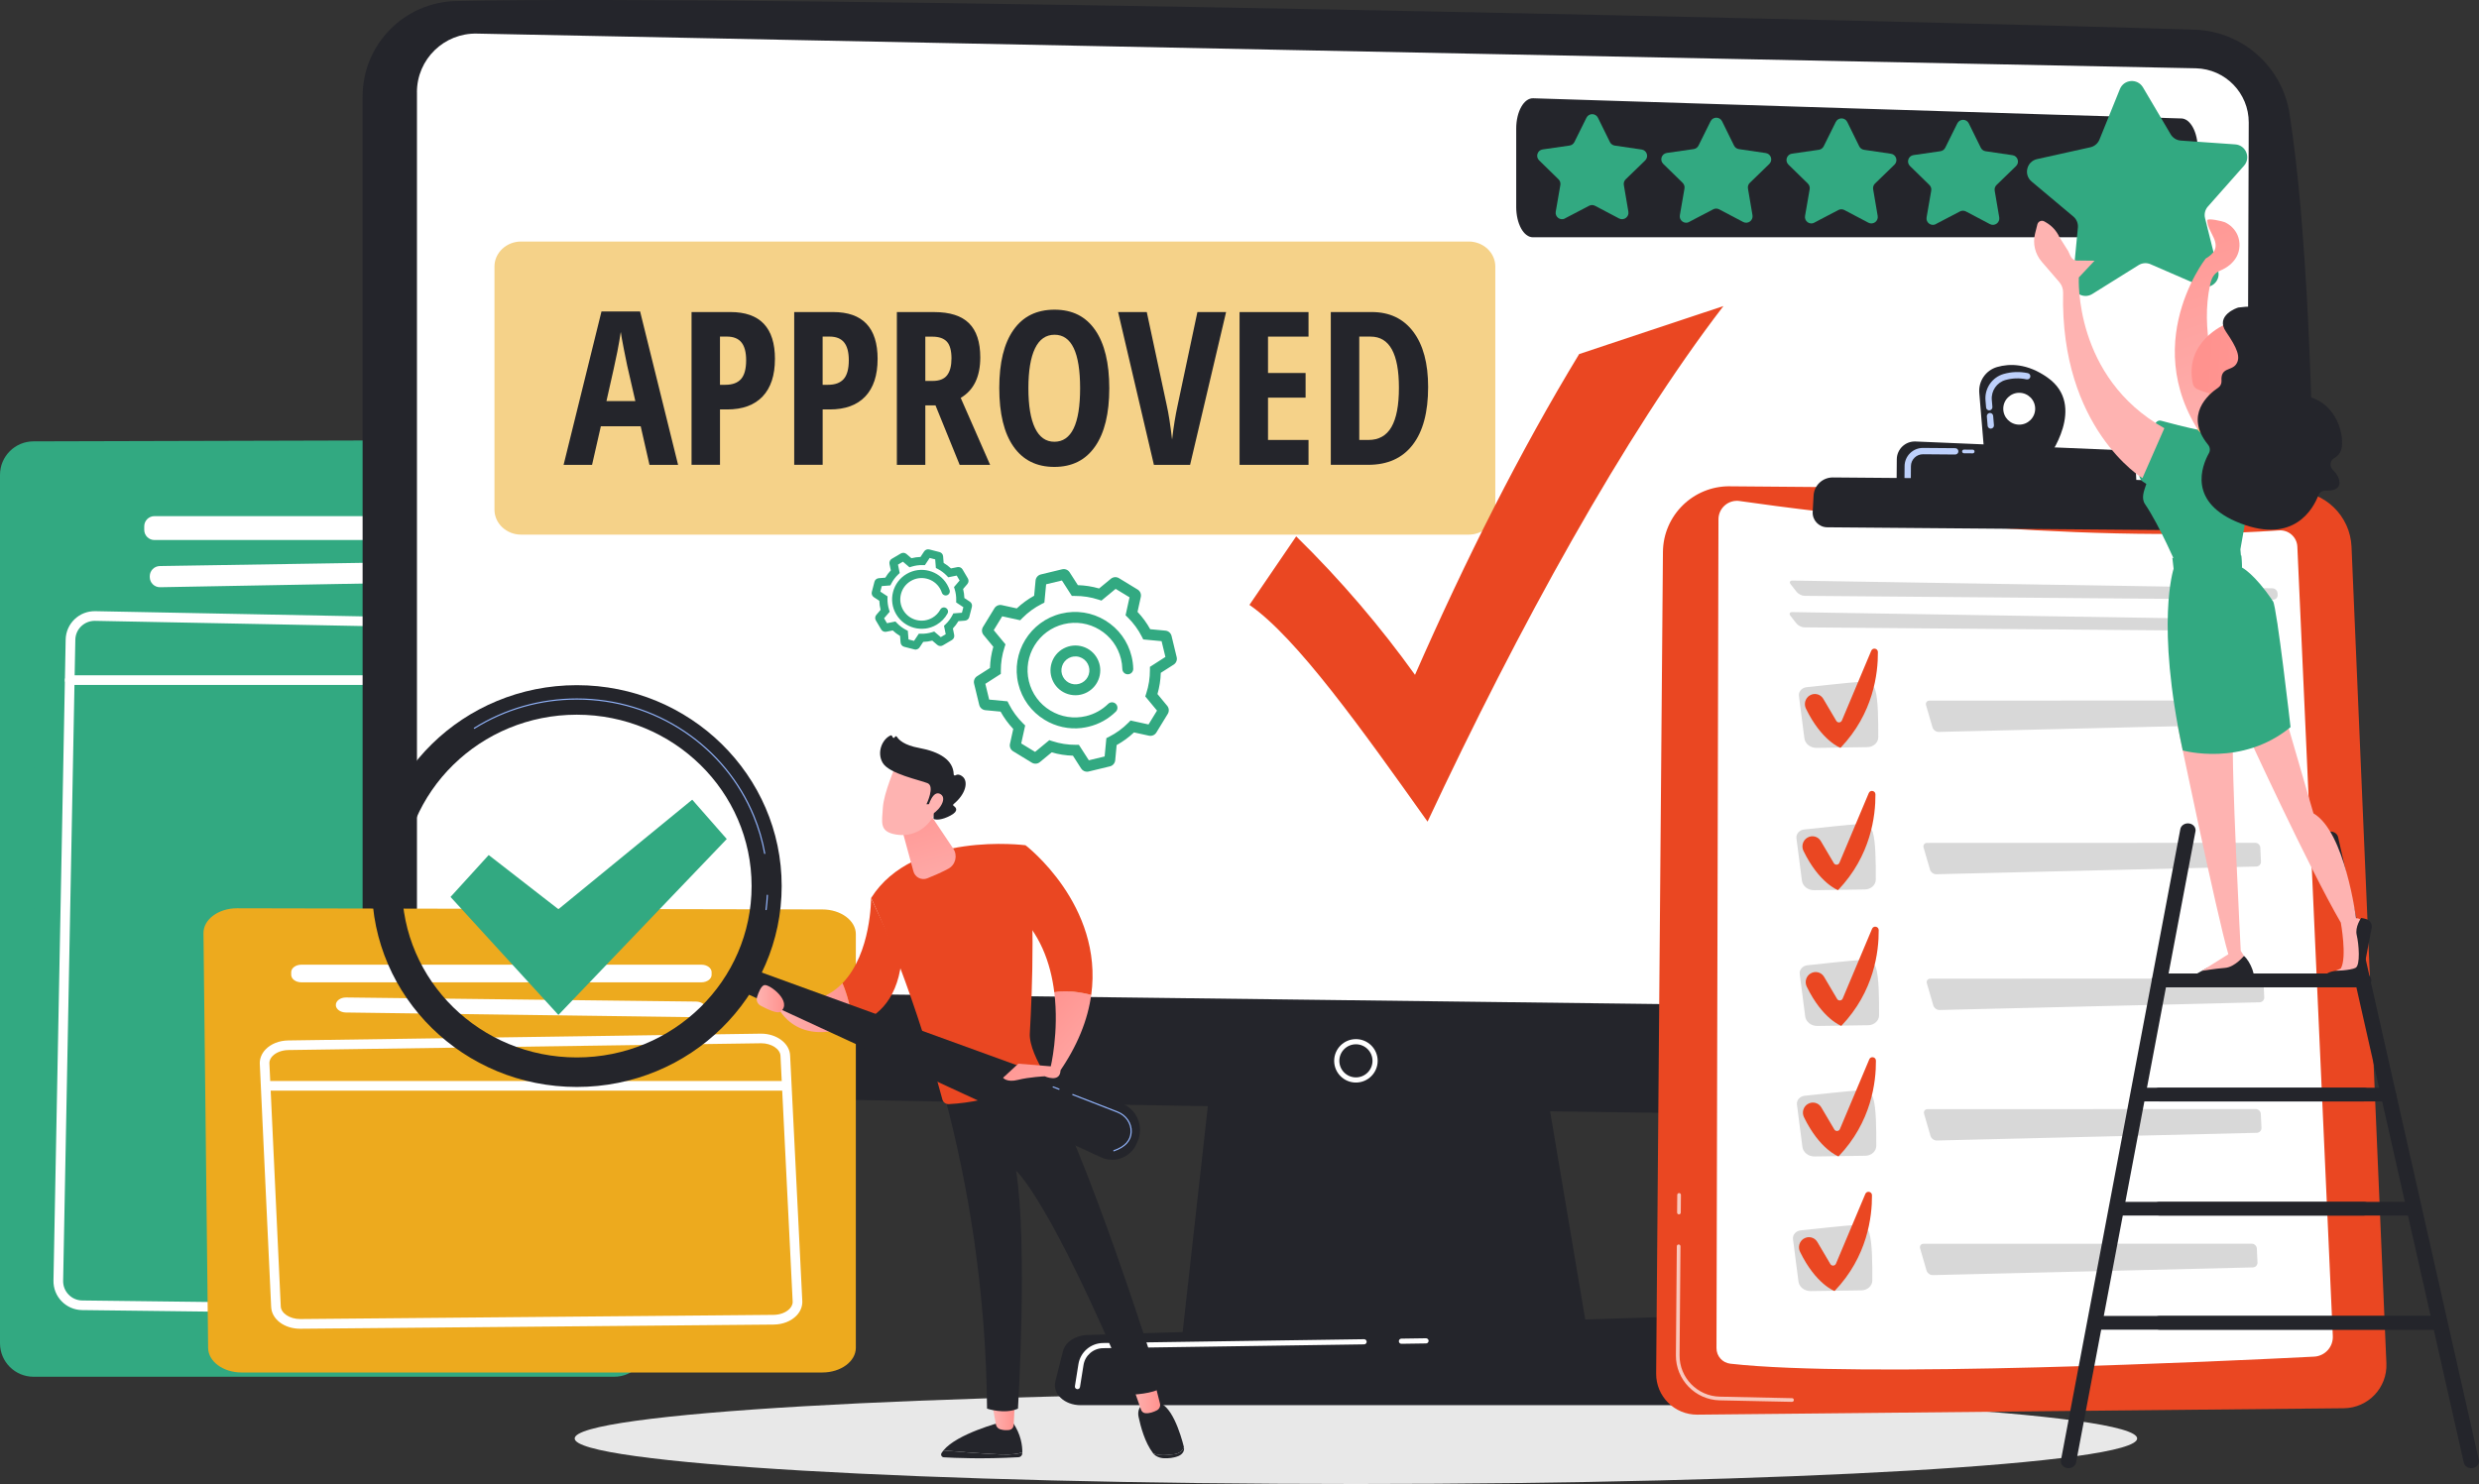 <svg width="673" height="403" viewBox="0 0 673 403" fill="none" xmlns="http://www.w3.org/2000/svg">
<rect x="0" y="0" width="673" height="403" fill="#333333" stroke="none"/>
<g clip-path="url(#clip0_13_4613)">
<path d="M368.106 402.993C485.241 402.993 580.198 397.457 580.198 390.628C580.198 383.799 485.241 378.262 368.106 378.262C250.97 378.262 156.013 383.799 156.013 390.628C156.013 397.457 250.97 402.993 368.106 402.993Z" fill="#E8E8E8"/>
<path d="M166.742 373.866H9.1C4.07 373.866 0 369.794 0 364.777V128.943C0 123.934 4.063 119.869 9.078 119.854L167.977 119.432C173.034 119.418 177.133 123.525 177.105 128.57L175.842 364.826C175.814 369.829 171.751 373.866 166.742 373.866Z" fill="#32A981"/>
<path d="M159.018 131.064L18.065 131.931C12.972 131.959 8.86 136.109 8.888 141.196L9.868 352.863C9.89 357.872 13.917 361.952 18.933 362.043L155.886 364.538C161 364.629 165.218 360.55 165.289 355.441L168.308 140.414C168.379 135.249 164.188 131.029 159.018 131.057V131.064Z" fill="#32A981"/>
<path d="M150.525 140.16H41.922C40.395 140.16 39.157 141.397 39.157 142.922V143.887C39.157 145.413 40.395 146.649 41.922 146.649H150.525C152.052 146.649 153.29 145.413 153.29 143.887V142.922C153.29 141.397 152.052 140.16 150.525 140.16Z" fill="white"/>
<path d="M141.164 155.132C141.087 156.577 139.902 157.718 138.456 157.739L43.474 159.465C41.929 159.493 40.659 158.253 40.659 156.703V156.478C40.659 154.97 41.873 153.744 43.375 153.716L138.357 152.215C139.958 152.187 141.249 153.526 141.157 155.125L141.164 155.132Z" fill="white"/>
<path d="M150.765 357.309L22.298 355.766C20.182 355.737 18.213 354.892 16.739 353.377C15.265 351.862 14.482 349.868 14.517 347.755L17.826 173.684C17.868 171.584 18.721 169.625 20.238 168.167C21.755 166.708 23.723 165.94 25.846 165.969L154.087 168.463C158.419 168.547 161.882 172.134 161.805 176.467L158.722 349.579C158.644 353.856 155.124 357.302 150.85 357.302C150.822 357.302 150.786 357.302 150.758 357.302L150.765 357.309ZM22.058 170.055C21.049 171.027 20.478 172.331 20.45 173.733L17.141 347.804C17.113 349.213 17.642 350.545 18.623 351.559C19.603 352.574 20.922 353.138 22.333 353.152L150.8 354.695C153.685 354.758 156.063 352.419 156.112 349.544L159.195 176.431C159.244 173.543 156.937 171.147 154.045 171.091L25.804 168.597C25.804 168.597 25.733 168.597 25.698 168.597C24.336 168.597 23.046 169.118 22.058 170.062V170.055Z" fill="white"/>
<path d="M18.933 186.006H158.842C159.569 186.006 160.154 185.422 160.154 184.696C160.154 183.97 159.569 183.385 158.842 183.385H18.933C18.207 183.385 17.621 183.97 17.621 184.696C17.621 185.422 18.207 186.006 18.933 186.006Z" fill="white"/>
<path d="M330.324 278.77L320.794 364.122H431.338L416.94 278.77H330.324Z" fill="#24252B"/>
<path d="M98.439 26.182V260.98C98.439 280.292 113.851 296.089 133.179 296.589C219.041 298.801 519.343 304.163 601.078 302.958C615.122 302.754 626.507 291.523 626.909 277.495C628.482 222.947 631.043 91.777 621.569 30.881C619.573 18.058 608.738 8.469 595.752 8.053C523.815 5.756 205.476 -1.543 123.783 0.289C109.697 0.606 98.445 12.098 98.445 26.175L98.439 26.182Z" fill="#24252B"/>
<path d="M113.196 25.041V248.114C113.196 259.395 122.26 268.582 133.546 268.751L589.319 274.374C600.513 274.543 609.684 265.545 609.726 254.364L610.488 33.284C610.516 25.287 604.139 18.742 596.14 18.544L129.511 9.124C120.56 8.906 113.188 16.092 113.188 25.033L113.196 25.041Z" fill="white"/>
<path d="M368.105 293.975C364.854 293.975 362.201 291.333 362.201 288.078C362.201 284.823 364.846 282.18 368.105 282.18C371.364 282.18 374.01 284.823 374.01 288.078C374.01 291.333 371.364 293.975 368.105 293.975ZM368.105 283.583C365.622 283.583 363.605 285.598 363.605 288.078C363.605 290.558 365.622 292.573 368.105 292.573C370.588 292.573 372.606 290.558 372.606 288.078C372.606 285.598 370.588 283.583 368.105 283.583Z" fill="white"/>
<path d="M455.152 381.588H293.361C288.967 381.588 285.665 378.46 286.512 375.106L288.586 366.905C289.214 364.439 291.929 362.628 295.153 362.53L451.124 357.668C454.496 357.562 457.479 359.352 458.213 361.917L461.959 374.979C462.932 378.375 459.617 381.595 455.152 381.595V381.588Z" fill="#24252B"/>
<path d="M380.457 364.918C380.076 364.918 379.766 364.615 379.759 364.228C379.759 363.84 380.062 363.523 380.45 363.516L387.13 363.417C387.497 363.425 387.836 363.72 387.843 364.108C387.843 364.496 387.539 364.813 387.151 364.82L380.471 364.918H380.464H380.457Z" fill="white"/>
<path d="M292.508 377.234C292.473 377.234 292.437 377.234 292.395 377.227C292.014 377.163 291.753 376.811 291.817 376.431L292.769 370.463C293.291 367.173 296.091 364.756 299.428 364.707L370.313 363.671C370.708 363.671 371.019 363.974 371.026 364.361C371.026 364.749 370.723 365.066 370.335 365.073L299.449 366.109C296.797 366.151 294.568 368.074 294.152 370.688L293.199 376.656C293.143 377.001 292.847 377.241 292.508 377.241V377.234Z" fill="white"/>
<path opacity="0.52" d="M398.72 65.588H141.475C137.482 65.588 134.237 68.632 134.237 72.38V138.392C134.237 142.14 137.475 145.184 141.475 145.184H398.713C402.705 145.184 405.95 142.14 405.95 138.392V72.38C405.95 68.632 402.712 65.588 398.713 65.588H398.72Z" fill="#EDAA1E"/>
<path d="M65.602 372.711H223.245C228.274 372.711 232.344 369.702 232.344 365.996V253.681C232.344 249.982 228.281 246.973 223.266 246.966L64.368 246.649C59.31 246.642 55.212 249.672 55.24 253.399L56.503 366.031C56.531 369.723 60.594 372.711 65.602 372.711Z" fill="#EDAA1E"/>
<path d="M73.326 255.238L214.279 255.879C219.372 255.9 223.484 258.965 223.456 262.727L222.476 357.189C222.455 360.895 218.427 363.904 213.411 363.974L76.458 365.82C71.344 365.89 67.126 362.875 67.055 359.098L64.036 262.149C63.965 258.331 68.156 255.217 73.326 255.238Z" fill="#EDAA1E"/>
<path d="M79.054 264.003V264.721C79.054 265.848 80.289 266.757 81.819 266.757H190.423C191.946 266.757 193.188 265.841 193.188 264.721V264.003C193.188 262.875 191.953 261.966 190.423 261.966H81.819C80.296 261.966 79.054 262.882 79.054 264.003Z" fill="white"/>
<path d="M91.173 273.021C91.25 274.085 92.436 274.93 93.882 274.952L188.864 276.227C190.408 276.248 191.678 275.332 191.678 274.191V274.022C191.678 272.908 190.465 271.999 188.962 271.985L93.98 270.872C92.379 270.851 91.088 271.837 91.18 273.021H91.173Z" fill="white"/>
<path d="M73.609 354.815L70.526 288.832C70.526 288.832 70.526 288.811 70.526 288.803C70.491 287.423 71.055 286.063 72.099 284.978C73.559 283.463 75.802 282.575 78.25 282.54L206.492 280.701C206.541 280.701 206.59 280.701 206.64 280.701C210.907 280.701 214.42 283.378 214.505 286.697L217.813 353.42C217.849 354.808 217.284 356.174 216.233 357.267C214.759 358.788 212.502 359.676 210.04 359.697L81.573 360.832C81.573 360.832 81.509 360.832 81.481 360.832C77.143 360.832 73.693 358.197 73.616 354.829L73.609 354.815ZM206.527 283.308L78.285 285.147C76.557 285.175 74.949 285.781 73.982 286.781C73.587 287.19 73.122 287.859 73.136 288.719L76.219 354.716C76.268 356.611 78.659 358.197 81.474 358.197C81.495 358.197 81.516 358.197 81.537 358.197L210.005 357.062C211.747 357.048 213.369 356.435 214.343 355.428C214.745 355.012 215.217 354.343 215.196 353.497L211.888 286.774C211.839 284.872 209.447 283.301 206.633 283.301C206.597 283.301 206.562 283.301 206.527 283.301V283.308Z" fill="white"/>
<path d="M73.502 296.173H213.411C214.138 296.173 214.723 295.588 214.723 294.863C214.723 294.137 214.138 293.552 213.411 293.552H73.502C72.776 293.552 72.19 294.137 72.19 294.863C72.19 295.588 72.776 296.173 73.502 296.173Z" fill="white"/>
<path d="M469.605 132.058L622.677 133.319C631.12 133.389 638.033 140.055 638.393 148.481L647.86 370.245C648.142 376.839 642.901 382.356 636.291 382.42L460.823 384.16C454.616 384.223 449.558 379.186 449.614 372.978L451.455 149.883C451.54 139.956 459.666 131.973 469.605 132.051V132.058Z" fill="#EA4722"/>
<path opacity="0.7" d="M486.493 380.686L466.861 380.271C460.252 380.13 454.926 374.648 454.975 368.046L455.222 338.44C455.222 338.166 455.448 337.94 455.723 337.947C456.005 337.961 456.224 338.173 456.217 338.447L455.97 368.053C455.921 374.113 460.809 379.143 466.876 379.27L486.507 379.686C486.782 379.686 487.001 379.918 486.994 380.193C486.994 380.468 486.761 380.686 486.486 380.679L486.493 380.686Z" fill="white"/>
<path opacity="0.7" d="M455.794 329.774C455.518 329.774 455.3 329.542 455.3 329.274L455.342 324.483C455.342 324.208 455.568 323.983 455.843 323.99C456.118 323.99 456.337 324.222 456.337 324.49L456.294 329.281C456.294 329.556 456.069 329.781 455.794 329.774Z" fill="white"/>
<path d="M472.286 136.06C492.383 138.948 561.484 147.946 618.713 144.035C621.323 143.859 623.573 145.846 623.686 148.46L633.314 362.825C633.448 365.763 631.177 368.258 628.235 368.406C604.167 369.632 505.059 374.31 469.753 370.322C467.602 370.082 465.987 368.258 465.994 366.095L466.53 141.02C466.537 137.962 469.246 135.616 472.279 136.052L472.286 136.06Z" fill="white"/>
<path d="M617.09 162.847C617.817 162.847 618.381 162.263 618.339 161.537L618.311 161.1C618.268 160.374 617.64 159.768 616.907 159.754L486.648 157.655C485.921 157.641 485.688 158.106 486.14 158.676L487.762 160.748C488.214 161.318 489.18 161.797 489.907 161.805L617.09 162.854V162.847Z" fill="#D8D8D8"/>
<path d="M486.584 166.215C485.858 166.201 485.625 166.666 486.076 167.237L487.699 169.308C488.15 169.879 489.117 170.358 489.843 170.365L617.027 171.415C617.753 171.415 618.318 170.83 618.275 170.104L618.247 169.668C618.205 168.942 617.577 168.336 616.843 168.322L486.584 166.222V166.215Z" fill="#D8D8D8"/>
<path d="M508.508 244.232C508.508 244.232 508.48 244.232 508.459 244.232L491.233 244.479C488.75 244.514 486.662 242.858 486.373 240.625L484.511 226.23C484.398 225.371 484.645 224.518 485.202 223.821C485.823 223.046 486.782 222.538 487.833 222.447C489.286 222.313 491.282 222.095 493.476 221.855C498.259 221.334 503.683 220.735 506.872 220.622C506.893 220.622 506.921 220.622 506.942 220.622C509.228 220.566 511.224 221.911 511.817 223.905C512.797 227.203 512.868 233.48 512.861 240.167C512.861 242.358 510.907 244.176 508.501 244.232H508.508ZM487.967 223.842C487.297 223.905 486.69 224.215 486.302 224.702C485.985 225.096 485.844 225.575 485.907 226.054L487.77 240.449C487.967 241.978 489.448 243.105 491.219 243.077L508.445 242.83C508.445 242.83 508.466 242.83 508.48 242.83C510.124 242.788 511.464 241.604 511.464 240.167C511.471 233.586 511.407 227.421 510.476 224.307C510.067 222.926 508.544 221.933 506.928 222.031C503.789 222.144 498.16 222.764 493.631 223.257C491.424 223.497 489.42 223.715 487.967 223.856V223.842Z" fill="white"/>
<path d="M489.85 225.251C493.462 224.92 501.306 223.926 505.038 223.793C506.618 223.736 508.029 224.652 508.431 226.012C509.214 228.654 509.249 233.952 509.242 238.849C509.242 240.315 507.923 241.519 506.279 241.541L492.51 241.738C490.817 241.759 489.385 240.646 489.187 239.145L487.699 227.639C487.544 226.449 488.51 225.371 489.85 225.244V225.251Z" fill="#D8D8D8"/>
<path d="M523.18 228.894C522.454 228.894 522.016 229.464 522.221 230.169L523.963 236.165C524.168 236.862 524.93 237.426 525.656 237.405L612.547 235.312C613.274 235.298 613.845 234.685 613.81 233.96L613.633 230.197C613.598 229.471 612.977 228.873 612.244 228.873L523.166 228.901L523.18 228.894Z" fill="#D8D8D8"/>
<path d="M490.64 227.492C491.903 226.709 493.561 227.118 494.309 228.393L497.85 234.396C498.202 234.995 499.091 234.939 499.366 234.298L507.337 215.359C507.732 214.415 509.136 214.697 509.143 215.718C509.192 221.453 507.937 232.381 498.985 241.724C498.985 241.724 493.885 239.885 489.604 231.057C488.983 229.781 489.427 228.238 490.633 227.492H490.64Z" fill="#EA4722"/>
<path d="M509.178 205.594C509.178 205.594 509.15 205.594 509.129 205.594L491.903 205.84C489.42 205.875 487.332 204.22 487.043 201.986L485.181 187.592C485.068 186.732 485.315 185.88 485.872 185.182C486.493 184.407 487.452 183.9 488.503 183.808C489.956 183.674 491.952 183.456 494.146 183.216C498.929 182.695 504.353 182.096 507.542 181.983C507.563 181.983 507.591 181.983 507.612 181.983C509.898 181.927 511.894 183.273 512.487 185.267C513.467 188.564 513.538 194.842 513.531 201.528C513.531 203.719 511.577 205.537 509.171 205.594H509.178ZM488.637 185.203C487.967 185.267 487.36 185.577 486.972 186.063C486.655 186.457 486.514 186.937 486.577 187.416L488.439 201.81C488.637 203.339 490.118 204.466 491.889 204.438L509.115 204.191C509.115 204.191 509.136 204.191 509.15 204.191C510.794 204.149 512.134 202.965 512.134 201.528C512.141 194.947 512.077 188.782 511.146 185.668C510.737 184.287 509.214 183.294 507.598 183.393C504.459 183.505 498.83 184.125 494.301 184.618C492.093 184.858 490.09 185.076 488.637 185.217V185.203Z" fill="white"/>
<path d="M490.52 186.605C494.132 186.274 501.976 185.281 505.708 185.147C507.288 185.091 508.698 186.007 509.101 187.366C509.884 190.009 509.919 195.307 509.912 200.204C509.912 201.669 508.593 202.874 506.949 202.895L493.18 203.092C491.487 203.114 490.055 202 489.857 200.5L488.369 188.994C488.214 187.803 489.18 186.725 490.52 186.598V186.605Z" fill="#D8D8D8"/>
<path d="M523.851 190.248C523.124 190.248 522.687 190.819 522.891 191.523L524.634 197.519C524.838 198.217 525.6 198.78 526.327 198.759L613.218 196.667C613.944 196.652 614.515 196.04 614.48 195.314L614.304 191.551C614.269 190.826 613.648 190.227 612.914 190.227L523.836 190.255L523.851 190.248Z" fill="#D8D8D8"/>
<path d="M491.31 188.853C492.573 188.071 494.224 188.479 494.978 189.755L498.52 195.758C498.872 196.357 499.761 196.3 500.036 195.659L508.007 176.72C508.402 175.776 509.806 176.058 509.813 177.079C509.862 182.815 508.607 193.743 499.655 203.085C499.655 203.085 494.555 201.246 490.273 192.418C489.653 191.143 490.097 189.6 491.303 188.853H491.31Z" fill="#EA4722"/>
<path d="M509.397 281.102H509.348L492.122 281.356C489.639 281.391 487.551 279.735 487.262 277.502L485.399 263.108C485.286 262.248 485.533 261.396 486.091 260.698C486.711 259.923 487.671 259.416 488.722 259.324C490.175 259.19 492.171 258.972 494.365 258.732C499.148 258.211 504.572 257.619 507.76 257.499C507.782 257.499 507.81 257.499 507.831 257.499C510.116 257.443 512.113 258.789 512.705 260.783C513.686 264.08 513.756 270.358 513.749 277.044C513.749 279.235 511.795 281.053 509.39 281.109L509.397 281.102ZM488.856 260.712C488.186 260.776 487.579 261.086 487.191 261.572C486.874 261.966 486.732 262.445 486.796 262.924L488.658 277.319C488.856 278.848 490.337 279.975 492.108 279.947L509.333 279.7C509.333 279.7 509.355 279.7 509.369 279.7C511.012 279.658 512.353 278.474 512.353 277.037C512.36 270.456 512.296 264.291 511.365 261.177C510.956 259.796 509.432 258.817 507.817 258.901C504.678 259.014 499.049 259.634 494.52 260.127C492.312 260.367 490.309 260.585 488.856 260.726V260.712Z" fill="white"/>
<path d="M490.739 262.121C494.351 261.79 502.195 260.796 505.926 260.663C507.506 260.606 508.917 261.522 509.319 262.882C510.102 265.524 510.138 270.823 510.131 275.719C510.131 277.185 508.811 278.39 507.168 278.411L493.398 278.608C491.706 278.629 490.274 277.516 490.076 276.015L488.588 264.51C488.432 263.319 489.399 262.241 490.739 262.114V262.121Z" fill="#D8D8D8"/>
<path d="M524.069 265.764C523.343 265.764 522.905 266.335 523.11 267.039L524.852 273.035C525.057 273.732 525.819 274.296 526.545 274.275L613.436 272.182C614.163 272.168 614.734 271.555 614.699 270.83L614.523 267.067C614.487 266.342 613.867 265.743 613.133 265.743L524.055 265.771L524.069 265.764Z" fill="#D8D8D8"/>
<path d="M491.529 264.362C492.792 263.58 494.442 263.988 495.197 265.264L498.738 271.267C499.091 271.866 499.98 271.809 500.255 271.161L508.226 252.222C508.621 251.278 510.025 251.56 510.032 252.581C510.081 258.317 508.826 269.245 499.874 278.587C499.874 278.587 494.774 276.748 490.492 267.92C489.871 266.645 490.316 265.102 491.522 264.355L491.529 264.362Z" fill="#EA4722"/>
<path d="M508.642 316.542C508.642 316.542 508.614 316.542 508.6 316.542L491.374 316.789C488.891 316.824 486.803 315.168 486.514 312.935L484.652 298.54C484.539 297.681 484.786 296.828 485.343 296.131C485.964 295.356 486.923 294.848 487.974 294.75C489.42 294.616 491.417 294.398 493.61 294.158C498.16 293.658 503.825 293.038 507.013 292.925C509.277 292.862 511.358 294.193 511.958 296.208C512.938 299.506 513.009 305.783 513.002 312.47C513.002 314.661 511.048 316.479 508.642 316.535V316.542ZM488.101 296.152C487.431 296.215 486.824 296.525 486.436 297.012C486.119 297.406 485.978 297.885 486.041 298.364L487.904 312.759C488.101 314.288 489.582 315.415 491.353 315.387L508.579 315.14C510.201 315.07 511.598 313.921 511.598 312.47C511.605 305.889 511.542 299.724 510.61 296.61C510.201 295.229 508.678 294.271 507.062 294.334C503.923 294.447 498.287 295.067 493.758 295.56C491.558 295.8 489.554 296.018 488.094 296.152H488.101Z" fill="white"/>
<path d="M489.984 297.561C493.596 297.23 501.44 296.243 505.171 296.103C506.752 296.046 508.162 296.962 508.564 298.322C509.347 300.964 509.383 306.262 509.376 311.159C509.376 312.625 508.057 313.83 506.413 313.851L492.644 314.048C490.951 314.069 489.519 312.956 489.321 311.455L487.833 299.95C487.678 298.759 488.644 297.681 489.984 297.554V297.561Z" fill="#D8D8D8"/>
<path d="M523.314 301.204C522.588 301.204 522.151 301.774 522.355 302.479L524.097 308.475C524.302 309.172 525.064 309.736 525.79 309.715L612.681 307.622C613.408 307.608 613.979 306.995 613.944 306.27L613.768 302.5C613.732 301.774 613.112 301.176 612.378 301.176L523.3 301.204H523.314Z" fill="#D8D8D8"/>
<path d="M490.774 299.809C492.037 299.027 493.688 299.435 494.442 300.71L497.983 306.713C498.336 307.312 499.225 307.256 499.5 306.608L507.471 287.669C507.866 286.725 509.27 287.007 509.277 288.028C509.326 293.763 508.071 304.691 499.119 314.034C499.119 314.034 494.019 312.195 489.737 303.367C489.117 302.091 489.561 300.548 490.767 299.802L490.774 299.809Z" fill="#EA4722"/>
<path d="M507.57 353.102C507.57 353.102 507.542 353.102 507.52 353.102L490.295 353.349C487.812 353.384 485.724 351.728 485.434 349.495L483.572 335.101C483.459 334.241 483.706 333.388 484.263 332.691C484.884 331.916 485.844 331.409 486.895 331.317C488.348 331.183 490.344 330.965 492.538 330.725C497.32 330.204 502.745 329.605 505.933 329.492C508.275 329.464 510.279 330.76 510.878 332.775C511.859 336.073 511.929 342.351 511.922 349.037C511.922 351.228 509.968 353.046 507.563 353.102H507.57ZM487.029 332.712C486.358 332.775 485.752 333.085 485.364 333.572C485.046 333.966 484.905 334.445 484.969 334.924L486.831 349.319C487.029 350.848 488.51 351.975 490.28 351.947L507.506 351.7C507.506 351.7 507.527 351.7 507.542 351.7C509.185 351.658 510.525 350.474 510.525 349.037C510.532 342.456 510.469 336.291 509.538 333.177C509.129 331.796 507.605 330.852 505.99 330.901C502.851 331.014 497.222 331.634 492.693 332.127C490.485 332.367 488.482 332.585 487.029 332.726V332.712Z" fill="white"/>
<path d="M488.912 334.114C492.524 333.783 500.368 332.797 504.099 332.656C505.679 332.599 507.09 333.515 507.492 334.875C508.275 337.517 508.31 342.816 508.303 347.712C508.303 349.178 506.984 350.383 505.341 350.404L491.571 350.601C489.878 350.622 488.446 349.509 488.249 348.008L486.761 336.503C486.605 335.312 487.572 334.234 488.912 334.107V334.114Z" fill="#D8D8D8"/>
<path d="M522.235 337.757C521.509 337.757 521.071 338.327 521.276 339.032L523.018 345.028C523.223 345.725 523.985 346.289 524.711 346.268L611.602 344.175C612.329 344.161 612.9 343.548 612.865 342.823L612.689 339.06C612.653 338.334 612.033 337.736 611.299 337.736L522.221 337.764L522.235 337.757Z" fill="#D8D8D8"/>
<path d="M489.702 336.362C490.965 335.58 492.622 335.988 493.37 337.264L496.911 343.267C497.264 343.866 498.153 343.809 498.428 343.161L506.399 324.222C506.794 323.278 508.198 323.56 508.205 324.581C508.254 330.317 506.998 341.245 498.047 350.587C498.047 350.587 492.947 348.748 488.665 339.92C488.044 338.645 488.489 337.102 489.695 336.355L489.702 336.362Z" fill="#EA4722"/>
<path d="M555.89 102.543C550.395 98.654 545.584 98.689 542.191 99.662C539.094 100.549 537.07 103.508 537.338 106.714L538.664 122.637L556.017 124.321C556.017 124.321 566.668 110.174 555.883 102.543H555.89ZM548.144 115.317C545.753 115.296 543.827 113.344 543.849 110.956C543.87 108.567 545.824 106.644 548.215 106.665C550.606 106.686 552.532 108.638 552.511 111.026C552.49 113.415 550.536 115.338 548.144 115.317Z" fill="#24252B"/>
<path d="M540.159 116.346C539.856 116.233 539.63 115.951 539.602 115.613L539.39 113.077C539.348 112.604 539.701 112.189 540.173 112.146C540.646 112.104 541.062 112.457 541.104 112.929L541.316 115.465C541.358 115.937 541.006 116.353 540.533 116.395C540.399 116.409 540.272 116.388 540.159 116.346ZM539.743 111.379C539.44 111.266 539.214 110.984 539.186 110.646L539.023 108.722C538.748 105.46 540.829 102.445 543.968 101.55C546.113 100.937 548.321 100.866 550.528 101.331C550.987 101.437 551.29 101.888 551.192 102.353C551.093 102.818 550.634 103.114 550.169 103.015C548.243 102.607 546.31 102.67 544.441 103.198C542.092 103.868 540.533 106.129 540.737 108.581L540.9 110.505C540.942 110.977 540.589 111.393 540.117 111.435C539.983 111.449 539.856 111.428 539.743 111.386V111.379Z" fill="#BDD0FB"/>
<path d="M514.878 132.727L514.941 124.73C514.963 121.968 517.276 119.777 520.034 119.89L575.239 122.236C577.687 122.342 579.655 124.286 579.782 126.738L580.177 134.432L514.864 132.734L514.878 132.727Z" fill="#24252B"/>
<path d="M533.169 123.088C532.893 123.088 532.675 122.856 532.675 122.588C532.675 122.313 532.901 122.088 533.176 122.095L535.553 122.116C535.842 122.116 536.054 122.341 536.047 122.616C536.047 122.891 535.821 123.117 535.546 123.109L533.169 123.088Z" fill="#BDD0FB"/>
<path d="M517.587 130.62C517.255 130.501 517.029 130.176 517.029 129.81L517.057 126.576C517.072 125.244 517.594 124.004 518.546 123.067C519.491 122.137 520.747 121.63 522.08 121.637L530.813 121.707C531.285 121.707 531.666 122.102 531.666 122.574C531.666 123.046 531.271 123.427 530.799 123.427L522.066 123.356C520.267 123.342 518.793 124.794 518.779 126.583L518.75 129.817C518.75 130.289 518.355 130.67 517.883 130.67C517.777 130.67 517.678 130.648 517.587 130.613V130.62Z" fill="#BDD0FB"/>
<path d="M497.596 129.655L594.165 130.451C597.635 130.479 600.584 133.002 601.148 136.419L601.226 136.891C601.847 140.639 598.933 144.042 595.124 144.007L496.051 143.19C493.772 143.169 491.974 141.252 492.108 138.983L492.354 134.559C492.51 131.79 494.816 129.634 497.596 129.655Z" fill="#24252B"/>
<path d="M351.888 145.649C364.212 157.739 374.856 170.309 384.146 183.259C397.986 151.736 412.743 122.454 428.713 96.146L467.877 83.111C440.896 118.248 412.136 170.605 387.553 223.123C369.777 198.097 352.015 173.127 339.198 164.263L351.888 145.656V145.649Z" fill="#EA4722"/>
<path d="M256.116 393.883C259.89 394.207 266.443 394.736 271.606 394.968C274.71 395.102 276.502 394.799 277.532 394.39C277.532 394.503 277.532 394.616 277.525 394.714C277.504 395.257 277.059 395.694 276.509 395.722C266.746 396.265 258.987 395.912 256.222 395.743C255.65 395.708 255.312 395.088 255.601 394.602C255.749 394.355 255.925 394.123 256.116 393.883Z" fill="#24252B"/>
<path d="M271.614 394.961C266.45 394.736 259.897 394.207 256.123 393.876C259.833 389.325 271.614 386.26 271.614 386.26H274.943C277.229 389.557 277.56 392.693 277.539 394.376C276.509 394.785 274.724 395.095 271.614 394.954V394.961Z" fill="#24252B"/>
<path d="M275.5 380.842L275.19 386.999C275.155 387.669 274.654 388.225 273.991 388.324C273.328 388.416 272.439 388.43 271.494 388.12C270.915 387.929 270.485 387.436 270.372 386.844L269.293 380.856H275.5V380.842Z" fill="url(#paint0_linear_13_4613)"/>
<path d="M318.713 394.919C320.35 394.693 321.09 393.841 321.401 392.932C321.401 392.939 321.401 392.946 321.401 392.953C321.64 393.911 321.083 394.905 319.969 395.377C318.621 395.947 317.147 396.046 315.997 395.997C314.77 395.947 313.641 395.44 313.021 394.623V394.609C314.248 395.222 315.976 395.292 318.706 394.912L318.713 394.919Z" fill="#24252B"/>
<path d="M310.996 380.799H313.74C317.923 380.715 320.547 389.522 321.401 392.932C321.09 393.841 320.35 394.686 318.713 394.919C315.983 395.299 314.248 395.229 313.021 394.616C310.763 391.65 309.642 387.302 309.106 384.766C308.492 381.877 310.996 380.806 310.996 380.806V380.799Z" fill="#24252B"/>
<path d="M313.388 375.085L314.911 381.137C315.095 381.877 314.742 382.645 314.058 382.998C313.204 383.434 312.005 383.892 310.905 383.758C310.383 383.695 309.952 383.329 309.783 382.843L307.547 376.473L313.395 375.078L313.388 375.085Z" fill="url(#paint1_linear_13_4613)"/>
<path d="M315.207 376.839C313.31 378.516 307.145 378.742 307.145 378.742C284.932 325.497 275.846 317.93 275.846 317.93C279.056 338.025 276.361 382.525 276.361 382.525C272.693 384.139 267.967 382.525 267.967 382.525C267.671 349.622 262.606 320.925 256.624 298.308C271.635 297.97 279.62 292.841 282.223 290.783C294.737 310.934 315.193 376.846 315.193 376.846L315.207 376.839Z" fill="#24252B"/>
<path d="M278.421 229.535C281.263 243.69 280.241 269.033 279.577 280.588C279.387 283.836 281.658 288.338 283.492 291.41C283.782 291.889 283.605 292.509 283.104 292.763C280.029 294.341 269.624 299.231 257.562 299.837C256.758 299.879 256.038 299.33 255.834 298.555C246.889 265.186 236.492 243.859 236.492 243.859C247.969 225.554 278.428 229.535 278.428 229.535H278.421Z" fill="#EA4722"/>
<path d="M274.329 316.669C274.456 316.669 274.583 316.634 274.696 316.564C275.035 316.359 275.141 315.922 274.936 315.591C274.816 315.394 271.945 310.758 266.133 307.954C265.78 307.785 265.357 307.933 265.18 308.285C265.011 308.637 265.159 309.06 265.512 309.236C270.929 311.85 273.695 316.289 273.723 316.331C273.857 316.549 274.09 316.669 274.329 316.669Z" fill="#24252B"/>
<path d="M296.246 270.167C295.337 276.762 292.635 283.956 287.246 291.593L285.193 289.924C285.193 289.924 287.563 280.327 286.216 269.442C289.545 268.794 293.474 269.463 296.246 270.16V270.167Z" fill="url(#paint2_linear_13_4613)"/>
<path d="M275.247 247.008L278.421 229.542C278.421 229.542 299.625 245.733 296.246 270.175C293.474 269.47 289.538 268.808 286.216 269.456C285.249 261.614 282.35 253.096 275.254 247.015L275.247 247.008Z" fill="#EA4722"/>
<path d="M236.485 243.866L244.668 261.473C243.341 272.105 237.628 276.699 231.462 278.46C231.075 273.613 229.854 269.703 228.711 266.997C236.591 258.873 236.478 243.866 236.478 243.866H236.485Z" fill="#EA4722"/>
<path d="M228.718 266.997C229.854 269.703 231.082 273.62 231.469 278.46C215.02 284.837 210.674 272.472 210.674 272.472L213.715 271.936C220.578 272.662 225.375 270.449 228.725 266.99L228.718 266.997Z" fill="url(#paint3_linear_13_4613)"/>
<path d="M244.026 222.123L247.976 236.63C248.42 238.258 250.184 239.138 251.757 238.511C253.45 237.835 255.601 236.912 257.449 235.911C259.424 234.847 260.045 232.311 258.79 230.444L250.572 218.206L244.019 222.116L244.026 222.123Z" fill="url(#paint4_linear_13_4613)"/>
<path d="M203.134 262.762L304.387 299.569C308.633 301.112 310.665 305.946 308.795 310.053L308.485 310.73C306.827 314.365 302.524 315.957 298.899 314.281L200.58 268.85L203.134 262.755V262.762Z" fill="#24252B"/>
<path d="M100.971 240.618C100.971 270.745 125.871 295.173 156.591 295.173C187.312 295.173 212.212 270.752 212.212 240.618C212.212 210.483 187.312 186.063 156.591 186.063C125.871 186.063 100.971 210.483 100.971 240.618ZM109.139 240.618C109.139 214.915 130.386 194.081 156.591 194.081C182.797 194.081 204.044 214.915 204.044 240.618C204.044 266.321 182.797 287.155 156.591 287.155C130.386 287.155 109.139 266.321 109.139 240.618Z" fill="#24252B"/>
<path d="M207.98 247.163C207.98 247.163 207.966 247.163 207.959 247.163C207.867 247.149 207.81 247.072 207.817 246.98C207.98 245.705 208.093 244.401 208.163 243.112C208.163 243.02 208.234 242.943 208.332 242.957C208.424 242.957 208.488 243.035 208.488 243.126C208.424 244.43 208.304 245.733 208.142 247.022C208.135 247.1 208.064 247.163 207.98 247.163ZM207.599 231.909C207.521 231.909 207.458 231.853 207.444 231.775C206.823 228.302 205.821 224.892 204.474 221.63C200.658 212.386 194.196 204.509 185.788 198.844C177.175 193.045 167.081 189.98 156.591 189.98C146.73 189.98 137.136 192.714 128.862 197.893C128.785 197.942 128.686 197.914 128.643 197.843C128.594 197.766 128.622 197.667 128.693 197.625C137.024 192.418 146.666 189.663 156.591 189.663C167.144 189.663 177.302 192.749 185.964 198.583C194.429 204.283 200.933 212.21 204.77 221.51C206.125 224.793 207.133 228.232 207.761 231.726C207.775 231.811 207.719 231.895 207.634 231.909C207.627 231.909 207.613 231.909 207.606 231.909H207.599Z" fill="#91B3FA"/>
<path d="M286.032 289.635L276.46 288.853L272.312 292.672C272.312 292.672 273.293 294.024 276.361 293.249C279.429 292.474 283.627 292.277 283.627 292.277C283.627 292.277 287.859 294.186 287.908 290.614L286.025 289.628L286.032 289.635Z" fill="url(#paint5_linear_13_4613)"/>
<path d="M211.888 274.733C211.062 275.381 208.227 274.029 206.491 273.099C205.645 272.648 205.236 271.654 205.525 270.745C205.941 269.428 206.639 267.73 207.493 267.518C208.918 267.166 215.295 272.077 211.888 274.74V274.733Z" fill="url(#paint6_linear_13_4613)"/>
<path d="M302.39 312.66C302.327 312.66 302.263 312.618 302.235 312.554C302.207 312.47 302.249 312.378 302.334 312.35C305.282 311.336 306.827 309.673 306.926 307.411C307.025 305.128 305.586 303.008 303.335 302.134L291.181 297.399C291.097 297.364 291.054 297.272 291.09 297.188C291.125 297.103 291.217 297.061 291.301 297.096L303.455 301.831C305.832 302.754 307.356 305.001 307.25 307.418C307.145 309.821 305.529 311.582 302.447 312.646C302.432 312.646 302.411 312.653 302.397 312.653L302.39 312.66Z" fill="#91B3FA"/>
<path d="M287.492 295.948C287.492 295.948 287.45 295.948 287.436 295.934L285.863 295.321C285.778 295.286 285.736 295.194 285.771 295.109C285.807 295.025 285.898 294.983 285.983 295.018L287.556 295.631C287.641 295.666 287.683 295.758 287.648 295.842C287.619 295.906 287.563 295.948 287.499 295.948H287.492Z" fill="#91B3FA"/>
<path d="M243.173 207.883C243.173 207.883 239.899 215.387 239.681 219.326C239.462 223.264 238.609 225.822 243.173 226.611C247.729 227.407 251.574 225.138 253.655 221.214C253.655 221.214 256.914 215.169 256.187 212.689C255.453 210.216 243.173 207.876 243.173 207.876V207.883Z" fill="url(#paint7_linear_13_4613)"/>
<path d="M252.096 218.396H251.517C251.517 218.396 253.894 213.527 251.806 212.674C249.718 211.822 241.451 210.138 239.666 207.207C237.945 204.382 239.483 200.732 241.776 199.71C241.924 199.647 242.093 199.71 242.164 199.851L242.354 200.211C242.481 200.457 242.848 200.422 242.925 200.154C242.996 199.901 243.342 199.844 243.483 200.07C244.026 200.943 245.507 202.374 249.472 203.099C255.101 204.135 258.818 206.411 258.91 210.293C258.91 210.54 259.178 210.673 259.389 210.547C259.806 210.293 260.469 210.173 261.357 210.92C262.902 212.217 262.267 215.584 258.882 218.353C258.719 218.487 258.719 218.734 258.896 218.847C259.509 219.248 260.426 220.192 258.056 221.46C255.63 222.757 254.198 222.616 253.655 222.475C253.506 222.44 253.408 222.306 253.422 222.158L253.633 218.72C253.647 218.544 253.499 218.389 253.323 218.389H252.096V218.396Z" fill="#24252B"/>
<path d="M251.955 219.114C251.955 219.114 253.203 214.323 255.355 215.662C257.506 217.008 254.24 221.031 252.505 221.214L251.955 219.114Z" fill="url(#paint8_linear_13_4613)"/>
<path d="M132.671 232.191L151.597 246.903L187.925 217.156L197.3 227.844L151.597 275.614L122.309 243.57L132.671 232.191Z" fill="#32A981"/>
<path d="M592.183 32.164C566.908 31.487 441.89 27.506 416.228 26.689C413.695 26.612 411.622 30.318 411.622 34.919V56.197C411.622 60.741 413.646 64.433 416.15 64.433H592.112C594.616 64.433 596.641 60.748 596.641 56.197V40.393C596.641 35.891 594.658 32.227 592.183 32.157V32.164Z" fill="#24252B"/>
<path d="M424.869 59.304L431.401 55.886C431.909 55.619 432.516 55.619 433.023 55.886L439.541 59.325C440.818 60.001 442.314 58.916 442.074 57.493L440.839 50.236C440.74 49.672 440.931 49.094 441.34 48.7L446.631 43.571C447.667 42.563 447.096 40.809 445.671 40.604L438.377 39.533C437.813 39.449 437.319 39.096 437.065 38.582L433.813 31.973C433.179 30.677 431.33 30.677 430.689 31.973L427.415 38.575C427.162 39.089 426.668 39.442 426.103 39.526L418.81 40.576C417.378 40.78 416.806 42.535 417.836 43.542L423.106 48.693C423.515 49.094 423.705 49.672 423.606 50.236L422.351 57.493C422.104 58.916 423.599 60.001 424.876 59.332L424.869 59.304Z" fill="#32A981"/>
<path d="M458.566 60.262L465.098 56.845C465.606 56.577 466.212 56.577 466.72 56.845L473.238 60.283C474.515 60.959 476.01 59.874 475.77 58.451L474.536 51.194C474.437 50.63 474.628 50.053 475.037 49.658L480.327 44.529C481.364 43.521 480.793 41.767 479.368 41.562L472.074 40.492C471.51 40.407 471.016 40.055 470.762 39.54L467.51 32.931C466.875 31.635 465.027 31.635 464.385 32.931L461.112 39.533C460.858 40.048 460.365 40.4 459.8 40.484L452.506 41.534C451.074 41.739 450.503 43.493 451.533 44.501L456.802 49.651C457.211 50.053 457.402 50.63 457.303 51.194L456.048 58.451C455.801 59.874 457.296 60.959 458.573 60.29L458.566 60.262Z" fill="#32A981"/>
<path d="M492.552 60.452L499.084 57.035C499.592 56.767 500.198 56.767 500.706 57.035L507.224 60.473C508.501 61.15 509.996 60.065 509.756 58.641L508.522 51.384C508.423 50.821 508.614 50.243 509.023 49.848L514.313 44.719C515.35 43.711 514.779 41.957 513.354 41.753L506.06 40.682C505.496 40.597 505.002 40.245 504.748 39.731L501.496 33.122C500.861 31.825 499.013 31.825 498.371 33.122L495.098 39.724C494.844 40.238 494.35 40.59 493.786 40.675L486.492 41.724C485.06 41.929 484.489 43.683 485.519 44.691L490.788 49.841C491.197 50.243 491.388 50.821 491.289 51.384L490.033 58.641C489.786 60.065 491.282 61.15 492.559 60.48L492.552 60.452Z" fill="#32A981"/>
<path d="M525.551 60.84L532.083 57.422C532.591 57.155 533.197 57.155 533.705 57.422L540.223 60.861C541.5 61.537 542.995 60.452 542.755 59.029L541.521 51.772C541.422 51.208 541.613 50.63 542.022 50.236L547.312 45.107C548.349 44.099 547.778 42.345 546.353 42.14L539.059 41.069C538.495 40.985 538.001 40.633 537.747 40.118L534.495 33.509C533.86 32.213 532.012 32.213 531.37 33.509L528.097 40.111C527.843 40.626 527.349 40.978 526.785 41.062L519.491 42.112C518.059 42.316 517.488 44.071 518.518 45.078L523.787 50.229C524.196 50.63 524.387 51.208 524.288 51.772L523.032 59.029C522.785 60.452 524.281 61.537 525.558 60.868L525.551 60.84Z" fill="#32A981"/>
<path d="M561.561 398.695C562.563 398.695 563.444 398.054 563.614 397.145L596.027 225.758C596.217 224.744 595.455 223.786 594.32 223.617C593.184 223.447 592.112 224.131 591.921 225.138L559.508 396.525C559.318 397.54 560.08 398.498 561.215 398.667C561.335 398.681 561.448 398.695 561.568 398.695H561.561Z" fill="#24252B"/>
<path d="M670.912 398.695C671.046 398.695 671.187 398.681 671.328 398.66C672.457 398.456 673.183 397.476 672.957 396.469L634.746 227.316C634.52 226.308 633.42 225.653 632.291 225.857C631.163 226.061 630.436 227.041 630.662 228.048L668.873 397.202C669.071 398.082 669.945 398.695 670.912 398.695Z" fill="#24252B"/>
<path d="M586.292 268.11H641.687C642.837 268.11 643.768 267.279 643.768 266.25C643.768 265.221 642.837 264.39 641.687 264.39H586.292C585.143 264.39 584.211 265.221 584.211 266.25C584.211 267.279 585.143 268.11 586.292 268.11Z" fill="#24252B"/>
<path d="M587.301 268.11H640.686C641.793 268.11 642.696 267.279 642.696 266.25C642.696 265.221 641.8 264.39 640.686 264.39H587.301C586.193 264.39 585.291 265.221 585.291 266.25C585.291 267.279 586.186 268.11 587.301 268.11Z" fill="#24252B"/>
<path d="M586.292 299.097H641.687C642.837 299.097 643.768 298.266 643.768 297.237C643.768 296.208 642.837 295.377 641.687 295.377H586.292C585.143 295.377 584.211 296.208 584.211 297.237C584.211 298.266 585.143 299.097 586.292 299.097Z" fill="#24252B"/>
<path d="M581.263 299.097H648.417C649.566 299.097 650.497 298.266 650.497 297.237C650.497 296.208 649.566 295.377 648.417 295.377H581.263C580.113 295.377 579.182 296.208 579.182 297.237C579.182 298.266 580.113 299.097 581.263 299.097Z" fill="#24252B"/>
<path d="M586.292 330.091H641.687C642.837 330.091 643.768 329.26 643.768 328.231C643.768 327.202 642.837 326.371 641.687 326.371H586.292C585.143 326.371 584.211 327.202 584.211 328.231C584.211 329.26 585.143 330.091 586.292 330.091Z" fill="#24252B"/>
<path d="M574.85 330.091H655.238C656.388 330.091 657.319 329.26 657.319 328.231C657.319 327.202 656.388 326.371 655.238 326.371H574.85C573.701 326.371 572.77 327.202 572.77 328.231C572.77 329.26 573.701 330.091 574.85 330.091Z" fill="#24252B"/>
<path d="M586.292 361.078H661.692C662.842 361.078 663.773 360.247 663.773 359.218C663.773 358.189 662.842 357.358 661.692 357.358H586.292C585.143 357.358 584.211 358.189 584.211 359.218C584.211 360.247 585.143 361.078 586.292 361.078Z" fill="#24252B"/>
<path d="M569.659 361.078H661.692C662.842 361.078 663.773 360.247 663.773 359.218C663.773 358.189 662.842 357.358 661.692 357.358H569.659C568.509 357.358 567.578 358.189 567.578 359.218C567.578 360.247 568.509 361.078 569.659 361.078Z" fill="#24252B"/>
<path d="M176.322 126.231L173.937 115.761H163.117L160.732 126.231H153.008L163.293 84.576H173.775L184.088 126.231H176.336H176.322ZM172.484 108.919L170.269 99.274C170.135 98.689 169.839 97.216 169.374 94.863C168.908 92.51 168.633 90.932 168.534 90.135C168.287 91.763 167.977 93.553 167.596 95.511C167.215 97.47 166.235 101.937 164.64 108.919H172.484Z" fill="#24252B"/>
<path d="M210.378 97.512C210.378 101.923 209.264 105.298 207.042 107.658C204.813 110.011 201.603 111.188 197.399 111.188H195.466V126.224H187.742V84.739H198.281C206.351 84.739 210.385 88.994 210.385 97.505L210.378 97.512ZM195.466 104.495H196.941C198.831 104.495 200.249 103.973 201.173 102.931C202.097 101.888 202.563 100.19 202.563 97.822C202.563 95.645 202.139 94.032 201.286 92.982C200.432 91.932 199.12 91.404 197.336 91.404H195.459V104.488L195.466 104.495Z" fill="#24252B"/>
<path d="M238.249 97.512C238.249 101.923 237.134 105.298 234.912 107.658C232.683 110.011 229.473 111.188 225.269 111.188H223.336V126.224H215.612V84.739H226.151C234.221 84.739 238.256 88.994 238.256 97.505L238.249 97.512ZM223.336 104.495H224.811C226.701 104.495 228.112 103.973 229.043 102.931C229.967 101.888 230.433 100.19 230.433 97.822C230.433 95.645 230.009 94.032 229.156 92.982C228.302 91.932 226.99 91.404 225.206 91.404H223.329V104.488L223.336 104.495Z" fill="#24252B"/>
<path d="M251.207 110.082V126.231H243.483V84.746H253.598C257.88 84.746 261.033 85.76 263.072 87.782C265.11 89.804 266.126 92.897 266.126 97.061C266.126 102.303 264.356 105.96 260.815 108.046L268.8 126.238H260.532L253.972 110.089H251.214L251.207 110.082ZM251.207 103.445H253.196C255.016 103.445 256.321 102.931 257.118 101.902C257.915 100.873 258.31 99.337 258.31 97.294C258.31 95.251 257.887 93.665 257.048 92.771C256.208 91.876 254.903 91.425 253.14 91.425H251.207V103.459V103.445Z" fill="#24252B"/>
<path d="M301.149 105.432C301.149 112.301 299.858 117.579 297.284 121.263C294.709 124.955 291.027 126.794 286.23 126.794C281.433 126.794 277.723 124.955 275.148 121.278C272.574 117.6 271.283 112.294 271.283 105.375C271.283 98.457 272.574 93.243 275.148 89.586C277.723 85.922 281.433 84.097 286.287 84.097C291.14 84.097 294.751 85.936 297.312 89.614C299.865 93.292 301.149 98.569 301.149 105.432ZM279.19 105.432C279.19 110.159 279.79 113.767 280.982 116.24C282.174 118.72 283.923 119.96 286.237 119.96C290.893 119.96 293.228 115.12 293.228 105.432C293.228 95.744 290.914 90.904 286.294 90.904C283.945 90.904 282.174 92.137 280.982 94.61C279.79 97.076 279.19 100.69 279.19 105.432Z" fill="#24252B"/>
<path d="M325.069 84.746H332.857L323.087 126.231H313.261L303.547 84.746H311.328L316.752 110.082C317.246 112.238 317.726 115.331 318.198 119.361C318.594 115.937 319.094 112.844 319.701 110.082L325.069 84.746Z" fill="#24252B"/>
<path d="M355.239 126.231H336.518V84.746H355.239V91.411H344.242V101.289H354.442V107.982H344.242V119.474H355.239V126.231Z" fill="#24252B"/>
<path d="M387.708 105.087C387.708 111.935 386.312 117.17 383.518 120.791C380.725 124.413 376.704 126.224 371.456 126.224H361.284V84.739H372.394C377.226 84.739 380.986 86.521 383.674 90.086C386.361 93.651 387.708 98.654 387.708 105.079V105.087ZM379.78 105.312C379.78 96.04 377.226 91.411 372.112 91.411H369.015V119.474H371.512C374.334 119.474 376.415 118.297 377.762 115.944C379.11 113.591 379.78 110.047 379.78 105.319V105.312Z" fill="#24252B"/>
<path d="M295.323 209.56C294.61 209.645 293.905 209.314 293.517 208.708L291.281 205.213C289.327 205.157 287.394 204.854 285.51 204.311L282.308 206.953C281.687 207.468 280.813 207.531 280.121 207.108L275.049 204.015C274.358 203.6 274.012 202.789 274.189 202L275.078 197.949C273.73 196.526 272.581 194.948 271.635 193.242L267.502 192.855C266.697 192.777 266.034 192.2 265.844 191.425L264.447 185.654C264.257 184.872 264.588 184.055 265.266 183.625L268.764 181.392C268.821 179.44 269.124 177.509 269.667 175.635L267.022 172.437C266.507 171.817 266.444 170.943 266.867 170.252L269.963 165.186C270.38 164.503 271.191 164.151 271.981 164.327L276.037 165.215C277.462 163.869 279.042 162.721 280.749 161.776L281.137 157.648C281.215 156.844 281.793 156.182 282.569 155.992L288.346 154.597C289.136 154.407 289.94 154.731 290.378 155.407L292.621 158.902C294.575 158.958 296.508 159.261 298.384 159.804L301.587 157.161C302.207 156.654 303.082 156.584 303.766 156.999L308.845 160.092C309.529 160.508 309.875 161.318 309.706 162.1L308.817 166.159C310.164 167.582 311.314 169.16 312.259 170.865L316.393 171.253C317.197 171.33 317.86 171.908 318.051 172.683L319.447 178.454C319.638 179.236 319.306 180.053 318.629 180.483L315.13 182.716C315.074 184.668 314.77 186.598 314.227 188.473L316.873 191.671C317.387 192.291 317.444 193.172 317.028 193.855L313.931 198.921C313.515 199.605 312.704 199.95 311.921 199.781L307.858 198.893C306.433 200.239 304.853 201.387 303.145 202.331L302.758 206.46C302.68 207.263 302.101 207.926 301.326 208.116L295.548 209.511C295.471 209.532 295.4 209.546 295.323 209.553V209.56ZM284.869 201L285.645 201.253C287.732 201.937 289.898 202.275 292.078 202.261H292.896L295.598 206.46L299.887 205.424L300.359 200.45L301.086 200.084C303.04 199.097 304.803 197.808 306.348 196.244L306.919 195.659L311.808 196.73L314.107 192.968L310.919 189.114L311.173 188.339C311.857 186.26 312.196 184.097 312.182 181.913V181.096L316.386 178.397L315.349 174.113L310.369 173.641L310.002 172.916C309.014 170.964 307.723 169.203 306.158 167.66L305.572 167.089L306.644 162.206L302.877 159.909L299.019 163.094L298.243 162.84C296.162 162.157 293.996 161.819 291.81 161.833H290.991L288.29 157.634L284.001 158.669L283.528 163.643L282.802 164.01C280.848 164.996 279.084 166.286 277.539 167.85L276.968 168.435L272.08 167.364L269.78 171.126L272.968 174.98L272.715 175.755C272.03 177.834 271.692 179.997 271.706 182.181V182.998L267.502 185.697L268.539 189.98L273.519 190.452L273.886 191.178C274.873 193.13 276.164 194.891 277.73 196.434L278.315 197.005L277.243 201.888L281.01 204.184L284.869 201ZM293.651 197.688C290.159 198.097 286.646 197.336 283.592 195.476C279.987 193.278 277.448 189.804 276.453 185.704C274.4 177.235 279.627 168.674 288.106 166.624C292.212 165.63 296.465 166.293 300.07 168.491C303.682 170.689 306.214 174.163 307.209 178.263C307.477 179.355 307.625 180.476 307.653 181.596C307.674 182.413 307.032 183.09 306.207 183.111C305.389 183.132 304.711 182.484 304.69 181.666C304.669 180.757 304.549 179.842 304.331 178.954C303.519 175.621 301.46 172.796 298.525 171.013C295.591 169.224 292.134 168.688 288.798 169.491C281.906 171.161 277.652 178.115 279.324 184.999C280.135 188.332 282.195 191.157 285.13 192.94C288.064 194.729 291.52 195.265 294.857 194.461C297.121 193.912 299.195 192.763 300.846 191.143C301.424 190.572 302.362 190.572 302.941 191.157C303.512 191.742 303.505 192.672 302.927 193.25C300.895 195.251 298.349 196.667 295.555 197.336C294.921 197.491 294.286 197.604 293.644 197.681L293.651 197.688Z" fill="#32A981"/>
<path d="M292.734 188.754C291.81 188.86 290.864 188.776 289.947 188.494C288.226 187.958 286.808 186.789 285.969 185.189C285.129 183.597 284.96 181.765 285.489 180.046C286.025 178.327 287.196 176.911 288.797 176.072C290.392 175.234 292.226 175.065 293.947 175.593C295.668 176.129 297.086 177.298 297.925 178.897C299.661 182.188 298.391 186.281 295.097 188.015C294.349 188.409 293.552 188.656 292.734 188.747V188.754ZM291.506 178.277C291.048 178.334 290.596 178.468 290.18 178.693C289.284 179.165 288.621 179.961 288.325 180.927C288.022 181.892 288.12 182.921 288.593 183.815C289.066 184.71 289.863 185.372 290.829 185.668C291.795 185.971 292.825 185.873 293.721 185.401C295.576 184.428 296.289 182.124 295.308 180.278C294.836 179.384 294.039 178.721 293.072 178.425C292.557 178.263 292.028 178.221 291.506 178.277Z" fill="#32A981"/>
<path d="M248.71 176.389C248.554 176.41 248.392 176.396 248.23 176.354L245.465 175.642C244.929 175.501 244.534 175.036 244.491 174.487L244.35 172.697C243.631 172.275 242.968 171.774 242.361 171.204L240.612 171.556C240.061 171.669 239.511 171.422 239.229 170.943L237.776 168.477C237.494 167.998 237.543 167.392 237.91 166.969L239.067 165.609C238.862 164.806 238.749 163.982 238.721 163.15L237.226 162.164C236.76 161.854 236.541 161.283 236.683 160.748L237.395 157.986C237.536 157.443 238.016 157.056 238.559 157.014L240.344 156.873C240.767 156.154 241.268 155.492 241.839 154.886L241.479 153.138C241.373 152.589 241.62 152.032 242.1 151.75L244.562 150.299C245.049 150.017 245.655 150.074 246.078 150.433L247.433 151.588C248.237 151.384 249.062 151.271 249.895 151.243L250.882 149.749C251.193 149.284 251.757 149.066 252.3 149.207L255.065 149.919C255.601 150.052 255.996 150.517 256.039 151.074L256.18 152.864C256.899 153.286 257.562 153.787 258.169 154.357L259.918 154.005C260.462 153.892 261.026 154.139 261.308 154.625L262.754 157.077C263.036 157.556 262.987 158.155 262.627 158.585L261.463 159.945C261.668 160.748 261.781 161.572 261.809 162.403L263.304 163.39C263.77 163.7 263.989 164.271 263.847 164.806L263.135 167.568C262.994 168.103 262.528 168.491 261.978 168.54L260.186 168.681C259.763 169.4 259.262 170.062 258.691 170.668L259.044 172.422C259.157 172.965 258.91 173.522 258.43 173.803L255.968 175.255C255.488 175.537 254.875 175.487 254.452 175.121L253.097 173.965C252.293 174.17 251.468 174.283 250.635 174.311L249.648 175.804C249.436 176.129 249.083 176.333 248.71 176.382V176.389ZM246.643 173.648L248.145 174.036L249.443 172.084L250.057 172.098C251.073 172.12 252.067 171.986 253.034 171.683L253.619 171.499L255.404 173.021L256.744 172.232L256.279 169.935L256.723 169.513C257.449 168.815 258.056 168.012 258.529 167.117L258.811 166.575L261.146 166.391L261.534 164.891L259.58 163.594L259.594 162.981C259.615 161.974 259.474 160.973 259.178 160.008L258.994 159.423L260.518 157.641L259.728 156.302L257.435 156.767L257.012 156.323C256.314 155.597 255.51 154.991 254.614 154.519L254.071 154.238L253.887 151.905L252.385 151.518L251.087 153.47L250.473 153.455C249.464 153.434 248.463 153.575 247.496 153.871L246.911 154.054L245.126 152.532L243.786 153.322L244.251 155.611L243.807 156.034C243.08 156.732 242.474 157.535 242.001 158.43L241.719 158.972L239.384 159.155L238.996 160.656L240.95 161.946L240.936 162.558C240.915 163.566 241.056 164.567 241.352 165.532L241.536 166.117L240.012 167.899L240.802 169.238L243.095 168.773L243.518 169.217C244.216 169.942 245.02 170.548 245.916 171.02L246.459 171.302L246.643 173.634V173.648ZM259.389 155.745C259.389 155.745 259.389 155.745 259.389 155.752V155.745ZM251.136 170.696C250.163 170.809 249.168 170.746 248.195 170.492C246.121 169.956 244.385 168.646 243.299 166.807C242.213 164.968 241.91 162.812 242.446 160.748C242.982 158.676 244.294 156.943 246.135 155.858C249.937 153.617 254.861 154.893 257.097 158.69C257.386 159.184 257.626 159.705 257.802 160.24C257.993 160.825 257.675 161.452 257.097 161.643C256.518 161.833 255.891 161.523 255.693 160.938C255.566 160.55 255.397 160.17 255.185 159.818C253.563 157.07 250.008 156.154 247.264 157.774C245.93 158.557 244.985 159.811 244.597 161.311C244.209 162.805 244.428 164.362 245.211 165.694C245.994 167.025 247.249 167.97 248.752 168.357C250.247 168.745 251.806 168.526 253.139 167.744C254.042 167.216 254.783 166.448 255.284 165.532C255.573 164.989 256.25 164.792 256.793 165.088C257.33 165.384 257.534 166.053 257.238 166.589C256.547 167.857 255.524 168.914 254.268 169.654C253.295 170.224 252.23 170.584 251.143 170.71L251.136 170.696Z" fill="#32A981"/>
<path d="M568.03 79.828L580.586 71.993C581.559 71.387 582.78 71.295 583.831 71.753L597.41 77.644C600.069 78.799 602.898 76.403 602.199 73.592L598.623 59.24C598.348 58.127 598.637 56.943 599.399 56.084L609.204 45.008C611.122 42.838 609.719 39.414 606.827 39.209L592.056 38.173C590.906 38.096 589.869 37.455 589.29 36.461L581.771 23.723C580.297 21.229 576.6 21.503 575.514 24.188L569.962 37.899C569.532 38.963 568.601 39.752 567.479 39.998L553.026 43.204C550.197 43.831 549.315 47.432 551.537 49.292L562.873 58.803C563.755 59.543 564.213 60.67 564.108 61.812L562.697 76.53C562.422 79.412 565.575 81.364 568.03 79.828Z" fill="#32A981"/>
<path d="M598.771 70.246C598.771 70.246 578.181 96.582 601.67 123.363L610.502 122.539C609.994 122.588 607.892 117.797 607.68 117.381C605.522 113.083 603.681 108.616 602.228 104.03C600.429 98.337 599.208 92.397 599.131 86.415C599.089 83.329 599.357 80.251 600.02 77.235C600.401 75.509 601.042 74.184 602.75 73.48C604.605 72.712 606.298 71.422 607.229 69.647C608.146 67.892 608.238 65.722 607.469 63.89C606.806 62.326 605.557 61.093 604.033 60.361C603.483 60.1 599.23 59.113 599.23 59.839C599.23 61.523 600.274 62.995 600.965 64.531C602.249 67.406 601.12 68.808 598.764 70.239L598.771 70.246Z" fill="url(#paint9_linear_13_4613)"/>
<path d="M610.051 199.182C610.051 199.182 626.733 235.503 635.487 250.552C635.487 250.552 637.222 260.022 635.487 262.995L634.006 263.65L640.919 263.446C640.919 263.446 641.532 250.714 641.053 250.003C640.573 249.291 639.614 249.34 639.614 249.34C639.614 249.34 636.651 225.878 628.059 220.869L619.736 192.235L610.043 199.182H610.051Z" fill="url(#paint10_linear_13_4613)"/>
<path d="M631.057 265.433C631.05 265.602 636.461 265.524 639.395 265.468C640.481 265.447 641.406 264.686 641.638 263.629L643.86 251.982C644.072 250.876 643.367 249.798 642.266 249.552L641.025 249.27C641.025 249.27 639.254 251.693 639.811 253.969C640.369 256.252 640.862 262.156 639.459 262.84C638.055 263.53 634.006 263.65 634.006 263.65C634.006 263.65 631.142 263.932 631.05 265.433H631.057Z" fill="#24252B"/>
<path d="M594.235 265.644C593.685 265.954 593.911 266.792 594.546 266.785C599.462 266.736 610.488 266.581 611.461 266.172C612.724 265.644 611.003 261.107 609.183 259.571L599.159 262.84L594.235 265.644Z" fill="#24252B"/>
<path d="M591.125 196.864C591.125 196.864 601.91 248.967 604.957 259.127L597.741 263.65C597.741 263.65 601.36 263.037 604.04 262.84C606.721 262.642 609.19 259.571 609.19 259.571L608.322 258.197C608.322 258.197 605.62 206.383 606.276 200.499L591.125 196.864Z" fill="url(#paint11_linear_13_4613)"/>
<path d="M586.716 114.26C590.849 115.401 604.851 119.086 613.591 118.931L608.223 149.179L608.654 154.111L591.153 154.033C591.153 154.033 586.229 142.605 582.342 136.912C581.221 135.263 582.053 133.305 582.688 131.416L581.813 130.839C580.924 130.247 580.536 129.134 580.868 128.119L585.128 115.098C585.347 114.443 586.038 114.07 586.709 114.26H586.716Z" fill="#32A981"/>
<path d="M589.749 151.461L590.094 154.449C590.094 154.449 585.15 169.238 592.57 203.79C592.57 203.79 608.632 208.334 621.837 197.456C621.837 197.456 618.113 164.848 617.097 163.326C612.032 155.759 608.653 154.118 608.653 154.118L608.498 150.855C608.498 150.855 594.376 153.406 589.749 151.461Z" fill="#32A981"/>
<path d="M596.598 116.698C596.535 116.62 600.252 105.495 600.252 105.495L605.571 105.974L607.652 118.586C607.652 118.586 599.314 120.27 596.598 116.691V116.698Z" fill="url(#paint12_linear_13_4613)"/>
<path d="M604.301 87.959C603.949 88.177 592.93 92.728 595.301 104.15C595.442 104.826 595.893 105.397 596.521 105.679C598.136 106.397 601.614 107.63 605.776 107.207C611.546 106.623 615.327 96.561 615.165 93.637C615.002 90.713 607.814 85.774 604.301 87.959Z" fill="url(#paint13_linear_13_4613)"/>
<path d="M607.652 83.52C607.363 83.555 601.289 85.669 604.301 90.065C607.313 94.462 608.442 97.055 607.017 98.985C605.719 100.746 602.841 99.739 603.095 103.403C603.144 104.135 602.827 104.847 602.22 105.256C599.512 107.088 592.895 112.731 599.448 120.77C599.977 121.426 600.09 122.327 599.681 123.06C597.762 126.499 593.734 136.567 608.322 142.154C622.74 147.671 627.946 138.258 629.399 134.495C629.717 133.678 630.514 133.185 631.389 133.227C632.976 133.305 635.219 133.037 635.113 130.923C635.05 129.641 634.245 128.485 633.3 127.562C632.362 126.646 632.545 125.047 633.688 124.406C634.549 123.92 635.311 123.152 635.635 121.968C636.51 118.734 634.767 109.06 625.484 107.426C624.708 107.292 623.897 106.566 623.784 105.784C623.784 105.77 623.784 105.763 623.784 105.749C623.657 104.995 623.911 104.227 624.532 103.776C626.013 102.691 627.911 100.507 626.373 96.998C625.005 93.891 622.381 92.841 620.427 92.503C619.284 92.306 618.529 91.228 618.769 90.093C619.425 87 618.854 82.047 607.659 83.513L607.652 83.52Z" fill="#24252B"/>
<path d="M564.362 75.34C564.362 75.34 562.873 102.444 587.576 116.289L581.63 129.838C581.63 129.838 559.262 116.324 560.094 79.475C560.115 78.418 559.734 77.39 559.043 76.587L554.289 71.077C552.476 68.977 551.799 66.131 552.476 63.446L553.104 60.945C553.315 60.107 554.267 59.705 555.015 60.142L555.509 60.431C557.089 61.347 558.345 62.742 559.092 64.412L561.477 68.174C562.351 70.119 562.549 70.936 564.679 70.753L568.636 70.795L564.362 75.34Z" fill="url(#paint14_linear_13_4613)"/>
</g>
<defs>
<linearGradient id="paint0_linear_13_4613" x1="275.493" y1="384.604" x2="269.286" y2="384.604" gradientUnits="userSpaceOnUse">
<stop stop-color="#FF928E"/>
<stop offset="1" stop-color="#FEB3B1"/>
</linearGradient>
<linearGradient id="paint1_linear_13_4613" x1="314.961" y1="379.439" x2="307.54" y2="379.439" gradientUnits="userSpaceOnUse">
<stop stop-color="#FF928E"/>
<stop offset="1" stop-color="#FEB3B1"/>
</linearGradient>
<linearGradient id="paint2_linear_13_4613" x1="280.975" y1="271.429" x2="307.35" y2="294.816" gradientUnits="userSpaceOnUse">
<stop stop-color="#FF928E"/>
<stop offset="1" stop-color="#FEB3B1"/>
</linearGradient>
<linearGradient id="paint3_linear_13_4613" x1="231.462" y1="273.641" x2="210.667" y2="273.641" gradientUnits="userSpaceOnUse">
<stop stop-color="#FF928E"/>
<stop offset="1" stop-color="#FEB3B1"/>
</linearGradient>
<linearGradient id="paint4_linear_13_4613" x1="247.574" y1="213.267" x2="257.857" y2="248.635" gradientUnits="userSpaceOnUse">
<stop stop-color="#FF928E"/>
<stop offset="0.11" stop-color="#FF9592"/>
<stop offset="1" stop-color="#FEB3B1"/>
</linearGradient>
<linearGradient id="paint5_linear_13_4613" x1="270.541" y1="283.195" x2="296.924" y2="306.582" gradientUnits="userSpaceOnUse">
<stop stop-color="#FF928E"/>
<stop offset="1" stop-color="#FEB3B1"/>
</linearGradient>
<linearGradient id="paint6_linear_13_4613" x1="212.875" y1="271.203" x2="205.426" y2="271.203" gradientUnits="userSpaceOnUse">
<stop stop-color="#FF928E"/>
<stop offset="1" stop-color="#FEB3B1"/>
</linearGradient>
<linearGradient id="paint7_linear_13_4613" x1="1000.92" y1="1612.68" x2="987.752" y2="1588.23" gradientUnits="userSpaceOnUse">
<stop stop-color="#FF928E"/>
<stop offset="1" stop-color="#FEB3B1"/>
</linearGradient>
<linearGradient id="paint8_linear_13_4613" x1="1005.7" y1="1610.11" x2="992.528" y2="1585.66" gradientUnits="userSpaceOnUse">
<stop stop-color="#FF928E"/>
<stop offset="1" stop-color="#FEB3B1"/>
</linearGradient>
<linearGradient id="paint9_linear_13_4613" x1="586.744" y1="48.221" x2="612.437" y2="121.543" gradientUnits="userSpaceOnUse">
<stop stop-color="#FF928E"/>
<stop offset="1" stop-color="#FEB3B1"/>
</linearGradient>
<linearGradient id="paint10_linear_13_4613" x1="536.837" y1="592.67" x2="560.599" y2="495.568" gradientUnits="userSpaceOnUse">
<stop stop-color="#FF928E"/>
<stop offset="1" stop-color="#FEB3B1"/>
</linearGradient>
<linearGradient id="paint11_linear_13_4613" x1="512.226" y1="586.646" x2="535.987" y2="489.543" gradientUnits="userSpaceOnUse">
<stop stop-color="#FF928E"/>
<stop offset="1" stop-color="#FEB3B1"/>
</linearGradient>
<linearGradient id="paint12_linear_13_4613" x1="596.598" y1="112.245" x2="607.652" y2="112.245" gradientUnits="userSpaceOnUse">
<stop stop-color="#F9B776"/>
<stop offset="1" stop-color="#F47960"/>
</linearGradient>
<linearGradient id="paint13_linear_13_4613" x1="598.962" y1="96.942" x2="679.412" y2="102.422" gradientUnits="userSpaceOnUse">
<stop stop-color="#FF928E"/>
<stop offset="1" stop-color="#FEB3B1"/>
</linearGradient>
<linearGradient id="paint14_linear_13_4613" x1="391.758" y1="-412.921" x2="417.458" y2="-339.598" gradientUnits="userSpaceOnUse">
<stop stop-color="#FF928E"/>
<stop offset="1" stop-color="#FEB3B1"/>
</linearGradient>
<clipPath id="clip0_13_4613">
<rect width="673" height="403" fill="white"/>
</clipPath>
</defs>
</svg>
